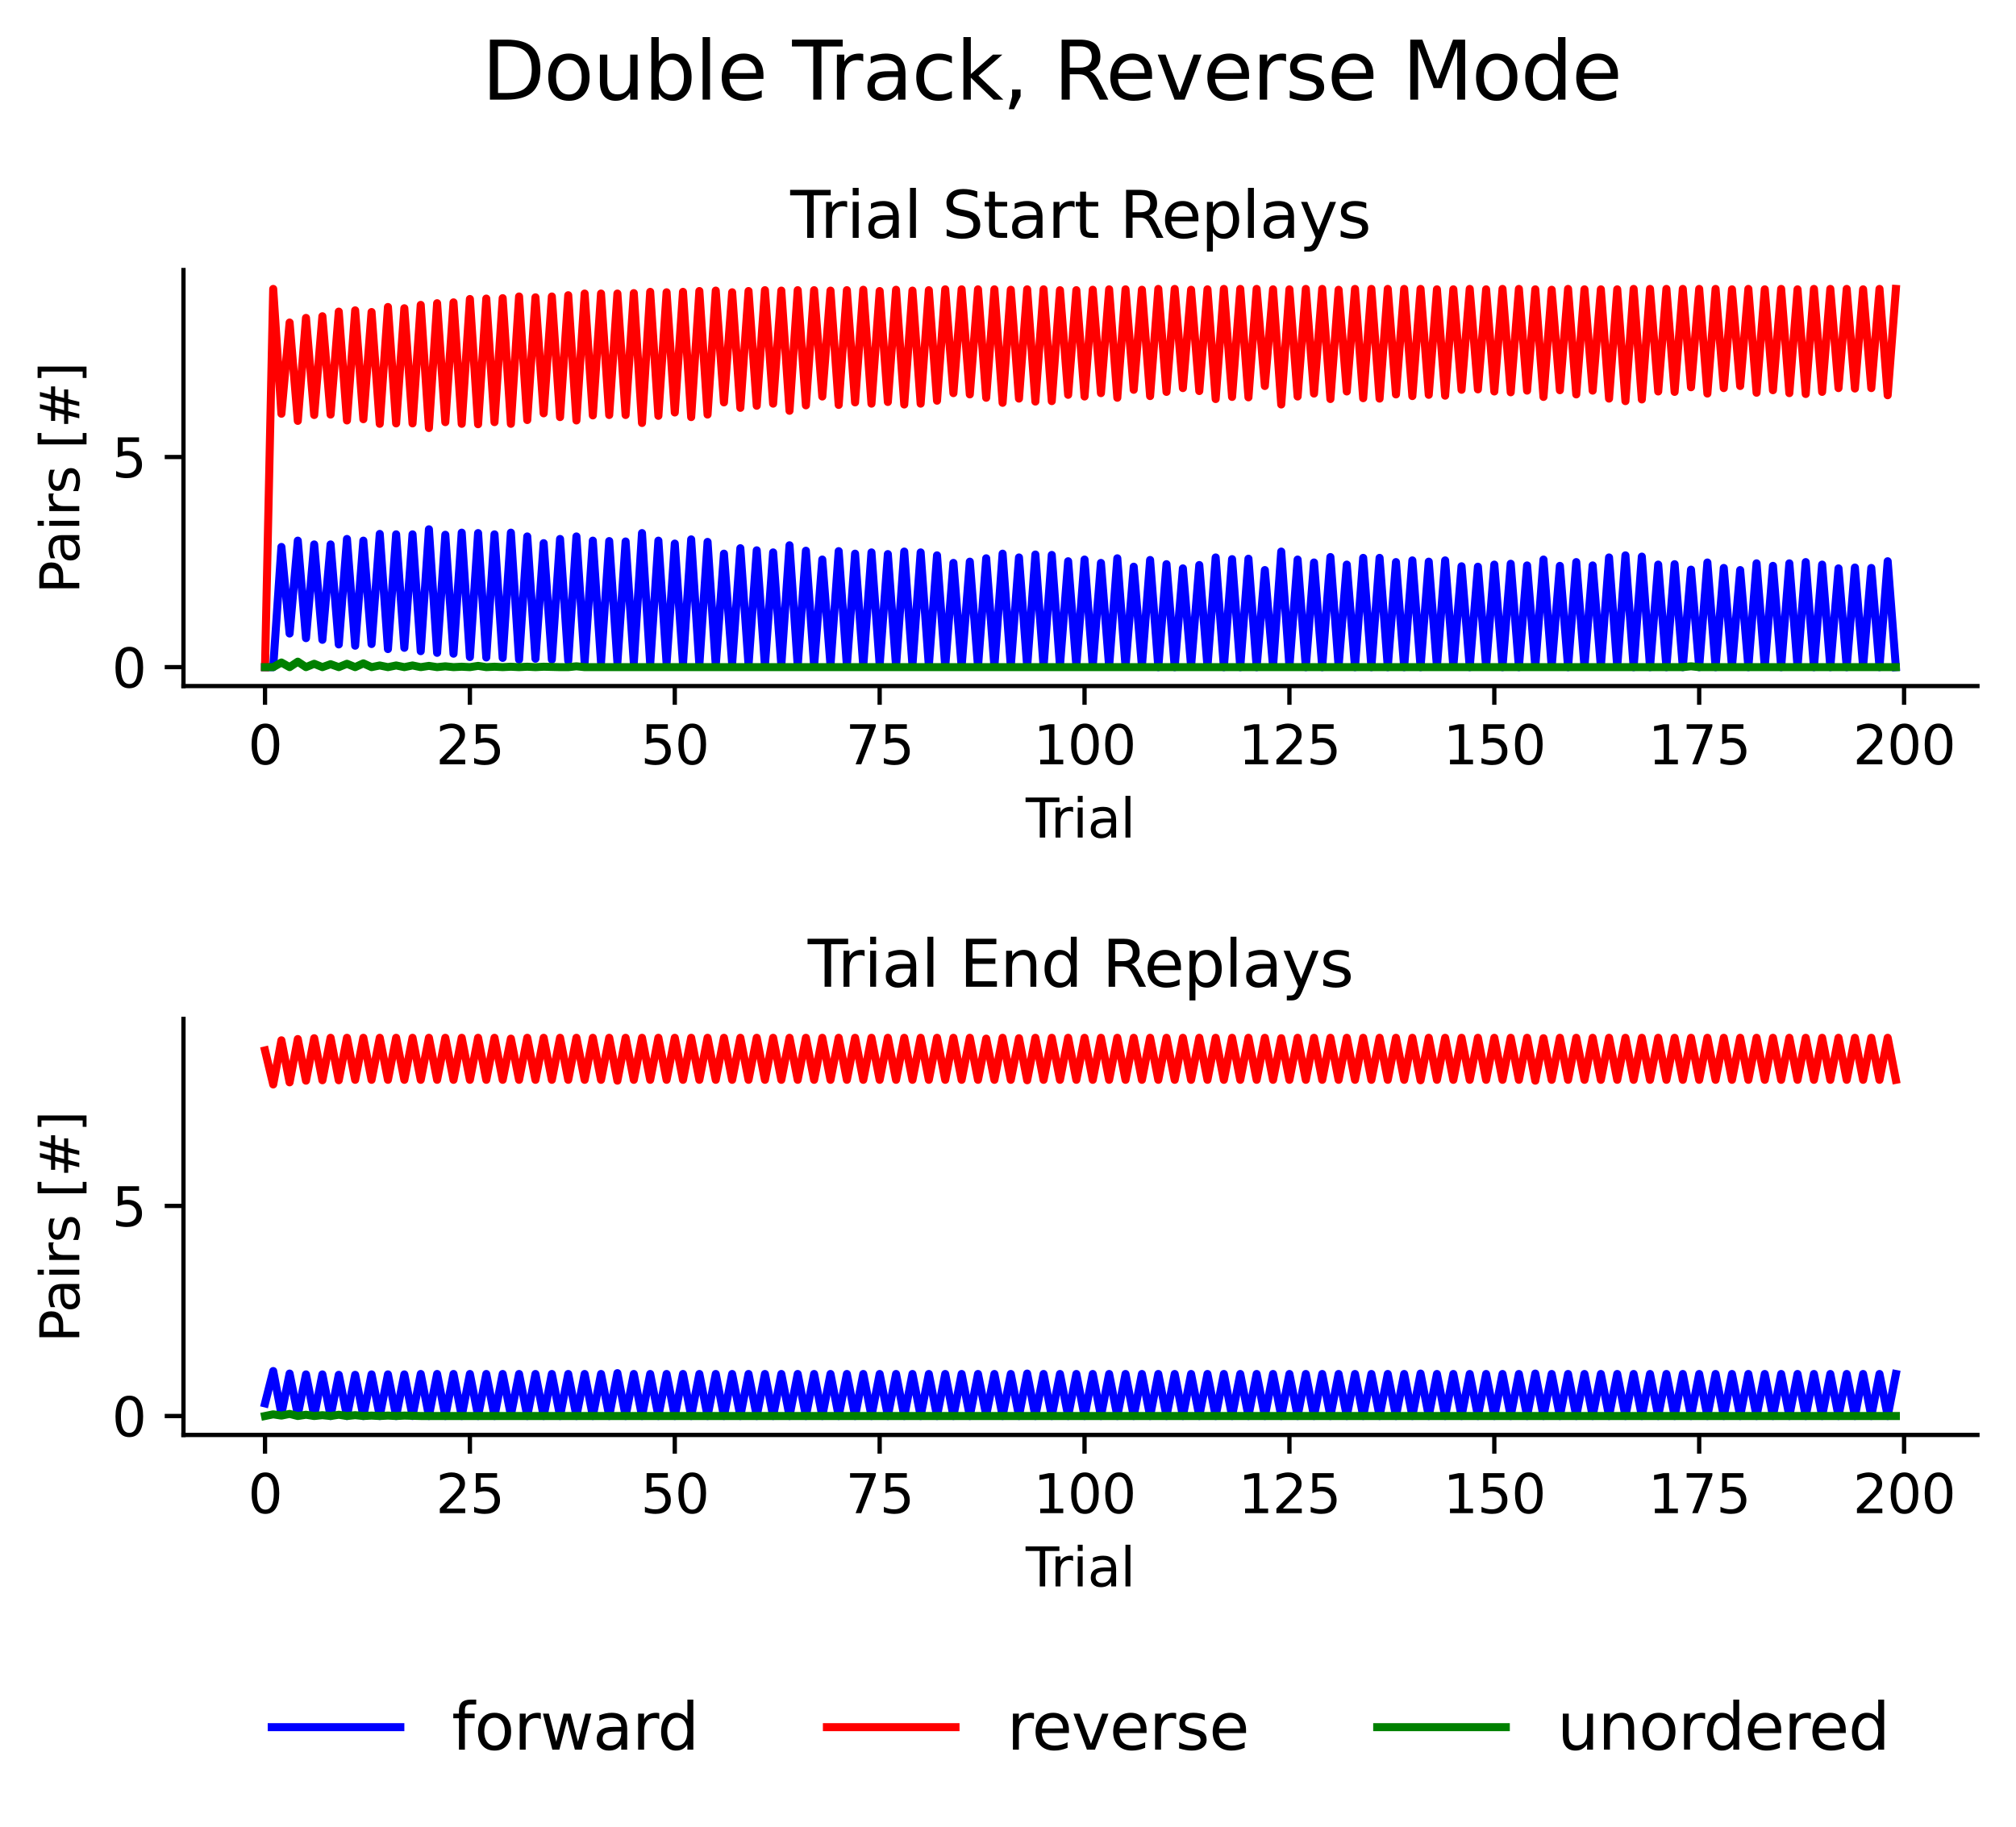 <?xml version="1.0" encoding="utf-8" standalone="no"?>
<!DOCTYPE svg PUBLIC "-//W3C//DTD SVG 1.1//EN"
  "http://www.w3.org/Graphics/SVG/1.1/DTD/svg11.dtd">
<svg height="341.082pt" version="1.1" viewBox="0 0 376.241 341.082" width="376.241pt" xmlns="http://www.w3.org/2000/svg" xmlns:xlink="http://www.w3.org/1999/xlink">
 <defs>
  <style type="text/css">*{stroke-linecap:butt;stroke-linejoin:round;}</style>
 </defs>
 <g id="figure_1">
  <g id="patch_1">
   <path d="M 0 341.082 
L 376.241 341.082 
L 376.241 0 
L 0 0 
z
" style="fill:none;"/>
  </g>
  <g id="axes_1">
   <g id="patch_2">
    <path d="M 34.241 128.057 
L 369.041 128.057 
L 369.041 50.4 
L 34.241 50.4 
z
" style="fill:none;"/>
   </g>
   <g id="matplotlib.axis_1">
    <g id="xtick_1">
     <g id="line2d_1">
      <defs>
       <path d="M 0 0 
L 0 3.5 
" id="m0b1da7ae82" style="stroke:#000000;stroke-width:0.8;"/>
      </defs>
      <g>
       <use style="stroke:#000000;stroke-width:0.8;" x="49.459" xlink:href="#m0b1da7ae82" y="128.057"/>
      </g>
     </g>
     <g id="text_1">
      <!-- 0 -->
      <g transform="translate(46.278 142.656)scale(0.1 -0.1)">
       <defs>
        <path d="M 2034 4250 
Q 1547 4250 1301 3770 
Q 1056 3291 1056 2328 
Q 1056 1369 1301 889 
Q 1547 409 2034 409 
Q 2525 409 2770 889 
Q 3016 1369 3016 2328 
Q 3016 3291 2770 3770 
Q 2525 4250 2034 4250 
z
M 2034 4750 
Q 2819 4750 3233 4129 
Q 3647 3509 3647 2328 
Q 3647 1150 3233 529 
Q 2819 -91 2034 -91 
Q 1250 -91 836 529 
Q 422 1150 422 2328 
Q 422 3509 836 4129 
Q 1250 4750 2034 4750 
z
" id="DejaVuSans-30" transform="scale(0.016)"/>
       </defs>
       <use xlink:href="#DejaVuSans-30"/>
      </g>
     </g>
    </g>
    <g id="xtick_2">
     <g id="line2d_2">
      <g>
       <use style="stroke:#000000;stroke-width:0.8;" x="87.695" xlink:href="#m0b1da7ae82" y="128.057"/>
      </g>
     </g>
     <g id="text_2">
      <!-- 25 -->
      <g transform="translate(81.333 142.656)scale(0.1 -0.1)">
       <defs>
        <path d="M 1228 531 
L 3431 531 
L 3431 0 
L 469 0 
L 469 531 
Q 828 903 1448 1529 
Q 2069 2156 2228 2338 
Q 2531 2678 2651 2914 
Q 2772 3150 2772 3378 
Q 2772 3750 2511 3984 
Q 2250 4219 1831 4219 
Q 1534 4219 1204 4116 
Q 875 4013 500 3803 
L 500 4441 
Q 881 4594 1212 4672 
Q 1544 4750 1819 4750 
Q 2544 4750 2975 4387 
Q 3406 4025 3406 3419 
Q 3406 3131 3298 2873 
Q 3191 2616 2906 2266 
Q 2828 2175 2409 1742 
Q 1991 1309 1228 531 
z
" id="DejaVuSans-32" transform="scale(0.016)"/>
        <path d="M 691 4666 
L 3169 4666 
L 3169 4134 
L 1269 4134 
L 1269 2991 
Q 1406 3038 1543 3061 
Q 1681 3084 1819 3084 
Q 2600 3084 3056 2656 
Q 3513 2228 3513 1497 
Q 3513 744 3044 326 
Q 2575 -91 1722 -91 
Q 1428 -91 1123 -41 
Q 819 9 494 109 
L 494 744 
Q 775 591 1075 516 
Q 1375 441 1709 441 
Q 2250 441 2565 725 
Q 2881 1009 2881 1497 
Q 2881 1984 2565 2268 
Q 2250 2553 1709 2553 
Q 1456 2553 1204 2497 
Q 953 2441 691 2322 
L 691 4666 
z
" id="DejaVuSans-35" transform="scale(0.016)"/>
       </defs>
       <use xlink:href="#DejaVuSans-32"/>
       <use x="63.623" xlink:href="#DejaVuSans-35"/>
      </g>
     </g>
    </g>
    <g id="xtick_3">
     <g id="line2d_3">
      <g>
       <use style="stroke:#000000;stroke-width:0.8;" x="125.932" xlink:href="#m0b1da7ae82" y="128.057"/>
      </g>
     </g>
     <g id="text_3">
      <!-- 50 -->
      <g transform="translate(119.57 142.656)scale(0.1 -0.1)">
       <use xlink:href="#DejaVuSans-35"/>
       <use x="63.623" xlink:href="#DejaVuSans-30"/>
      </g>
     </g>
    </g>
    <g id="xtick_4">
     <g id="line2d_4">
      <g>
       <use style="stroke:#000000;stroke-width:0.8;" x="164.169" xlink:href="#m0b1da7ae82" y="128.057"/>
      </g>
     </g>
     <g id="text_4">
      <!-- 75 -->
      <g transform="translate(157.806 142.656)scale(0.1 -0.1)">
       <defs>
        <path d="M 525 4666 
L 3525 4666 
L 3525 4397 
L 1831 0 
L 1172 0 
L 2766 4134 
L 525 4134 
L 525 4666 
z
" id="DejaVuSans-37" transform="scale(0.016)"/>
       </defs>
       <use xlink:href="#DejaVuSans-37"/>
       <use x="63.623" xlink:href="#DejaVuSans-35"/>
      </g>
     </g>
    </g>
    <g id="xtick_5">
     <g id="line2d_5">
      <g>
       <use style="stroke:#000000;stroke-width:0.8;" x="202.405" xlink:href="#m0b1da7ae82" y="128.057"/>
      </g>
     </g>
     <g id="text_5">
      <!-- 100 -->
      <g transform="translate(192.862 142.656)scale(0.1 -0.1)">
       <defs>
        <path d="M 794 531 
L 1825 531 
L 1825 4091 
L 703 3866 
L 703 4441 
L 1819 4666 
L 2450 4666 
L 2450 531 
L 3481 531 
L 3481 0 
L 794 0 
L 794 531 
z
" id="DejaVuSans-31" transform="scale(0.016)"/>
       </defs>
       <use xlink:href="#DejaVuSans-31"/>
       <use x="63.623" xlink:href="#DejaVuSans-30"/>
       <use x="127.246" xlink:href="#DejaVuSans-30"/>
      </g>
     </g>
    </g>
    <g id="xtick_6">
     <g id="line2d_6">
      <g>
       <use style="stroke:#000000;stroke-width:0.8;" x="240.642" xlink:href="#m0b1da7ae82" y="128.057"/>
      </g>
     </g>
     <g id="text_6">
      <!-- 125 -->
      <g transform="translate(231.098 142.656)scale(0.1 -0.1)">
       <use xlink:href="#DejaVuSans-31"/>
       <use x="63.623" xlink:href="#DejaVuSans-32"/>
       <use x="127.246" xlink:href="#DejaVuSans-35"/>
      </g>
     </g>
    </g>
    <g id="xtick_7">
     <g id="line2d_7">
      <g>
       <use style="stroke:#000000;stroke-width:0.8;" x="278.879" xlink:href="#m0b1da7ae82" y="128.057"/>
      </g>
     </g>
     <g id="text_7">
      <!-- 150 -->
      <g transform="translate(269.335 142.656)scale(0.1 -0.1)">
       <use xlink:href="#DejaVuSans-31"/>
       <use x="63.623" xlink:href="#DejaVuSans-35"/>
       <use x="127.246" xlink:href="#DejaVuSans-30"/>
      </g>
     </g>
    </g>
    <g id="xtick_8">
     <g id="line2d_8">
      <g>
       <use style="stroke:#000000;stroke-width:0.8;" x="317.115" xlink:href="#m0b1da7ae82" y="128.057"/>
      </g>
     </g>
     <g id="text_8">
      <!-- 175 -->
      <g transform="translate(307.572 142.656)scale(0.1 -0.1)">
       <use xlink:href="#DejaVuSans-31"/>
       <use x="63.623" xlink:href="#DejaVuSans-37"/>
       <use x="127.246" xlink:href="#DejaVuSans-35"/>
      </g>
     </g>
    </g>
    <g id="xtick_9">
     <g id="line2d_9">
      <g>
       <use style="stroke:#000000;stroke-width:0.8;" x="355.352" xlink:href="#m0b1da7ae82" y="128.057"/>
      </g>
     </g>
     <g id="text_9">
      <!-- 200 -->
      <g transform="translate(345.808 142.656)scale(0.1 -0.1)">
       <use xlink:href="#DejaVuSans-32"/>
       <use x="63.623" xlink:href="#DejaVuSans-30"/>
       <use x="127.246" xlink:href="#DejaVuSans-30"/>
      </g>
     </g>
    </g>
    <g id="text_10">
     <!-- Trial -->
     <g transform="translate(191.427 156.334)scale(0.1 -0.1)">
      <defs>
       <path d="M -19 4666 
L 3928 4666 
L 3928 4134 
L 2272 4134 
L 2272 0 
L 1638 0 
L 1638 4134 
L -19 4134 
L -19 4666 
z
" id="DejaVuSans-54" transform="scale(0.016)"/>
       <path d="M 2631 2963 
Q 2534 3019 2420 3045 
Q 2306 3072 2169 3072 
Q 1681 3072 1420 2755 
Q 1159 2438 1159 1844 
L 1159 0 
L 581 0 
L 581 3500 
L 1159 3500 
L 1159 2956 
Q 1341 3275 1631 3429 
Q 1922 3584 2338 3584 
Q 2397 3584 2469 3576 
Q 2541 3569 2628 3553 
L 2631 2963 
z
" id="DejaVuSans-72" transform="scale(0.016)"/>
       <path d="M 603 3500 
L 1178 3500 
L 1178 0 
L 603 0 
L 603 3500 
z
M 603 4863 
L 1178 4863 
L 1178 4134 
L 603 4134 
L 603 4863 
z
" id="DejaVuSans-69" transform="scale(0.016)"/>
       <path d="M 2194 1759 
Q 1497 1759 1228 1600 
Q 959 1441 959 1056 
Q 959 750 1161 570 
Q 1363 391 1709 391 
Q 2188 391 2477 730 
Q 2766 1069 2766 1631 
L 2766 1759 
L 2194 1759 
z
M 3341 1997 
L 3341 0 
L 2766 0 
L 2766 531 
Q 2569 213 2275 61 
Q 1981 -91 1556 -91 
Q 1019 -91 701 211 
Q 384 513 384 1019 
Q 384 1609 779 1909 
Q 1175 2209 1959 2209 
L 2766 2209 
L 2766 2266 
Q 2766 2663 2505 2880 
Q 2244 3097 1772 3097 
Q 1472 3097 1187 3025 
Q 903 2953 641 2809 
L 641 3341 
Q 956 3463 1253 3523 
Q 1550 3584 1831 3584 
Q 2591 3584 2966 3190 
Q 3341 2797 3341 1997 
z
" id="DejaVuSans-61" transform="scale(0.016)"/>
       <path d="M 603 4863 
L 1178 4863 
L 1178 0 
L 603 0 
L 603 4863 
z
" id="DejaVuSans-6c" transform="scale(0.016)"/>
      </defs>
      <use xlink:href="#DejaVuSans-54"/>
      <use x="46.334" xlink:href="#DejaVuSans-72"/>
      <use x="87.447" xlink:href="#DejaVuSans-69"/>
      <use x="115.23" xlink:href="#DejaVuSans-61"/>
      <use x="176.51" xlink:href="#DejaVuSans-6c"/>
     </g>
    </g>
   </g>
   <g id="matplotlib.axis_2">
    <g id="ytick_1">
     <g id="line2d_10">
      <defs>
       <path d="M 0 0 
L -3.5 0 
" id="mafd3321565" style="stroke:#000000;stroke-width:0.8;"/>
      </defs>
      <g>
       <use style="stroke:#000000;stroke-width:0.8;" x="34.241" xlink:href="#mafd3321565" y="124.527"/>
      </g>
     </g>
     <g id="text_11">
      <!-- 0 -->
      <g transform="translate(20.878 128.326)scale(0.1 -0.1)">
       <use xlink:href="#DejaVuSans-30"/>
      </g>
     </g>
    </g>
    <g id="ytick_2">
     <g id="line2d_11">
      <g>
       <use style="stroke:#000000;stroke-width:0.8;" x="34.241" xlink:href="#mafd3321565" y="85.306"/>
      </g>
     </g>
     <g id="text_12">
      <!-- 5 -->
      <g transform="translate(20.878 89.106)scale(0.1 -0.1)">
       <use xlink:href="#DejaVuSans-35"/>
      </g>
     </g>
    </g>
    <g id="text_13">
     <!-- Pairs [#] -->
     <g transform="translate(14.798 110.812)rotate(-90)scale(0.1 -0.1)">
      <defs>
       <path d="M 1259 4147 
L 1259 2394 
L 2053 2394 
Q 2494 2394 2734 2622 
Q 2975 2850 2975 3272 
Q 2975 3691 2734 3919 
Q 2494 4147 2053 4147 
L 1259 4147 
z
M 628 4666 
L 2053 4666 
Q 2838 4666 3239 4311 
Q 3641 3956 3641 3272 
Q 3641 2581 3239 2228 
Q 2838 1875 2053 1875 
L 1259 1875 
L 1259 0 
L 628 0 
L 628 4666 
z
" id="DejaVuSans-50" transform="scale(0.016)"/>
       <path d="M 2834 3397 
L 2834 2853 
Q 2591 2978 2328 3040 
Q 2066 3103 1784 3103 
Q 1356 3103 1142 2972 
Q 928 2841 928 2578 
Q 928 2378 1081 2264 
Q 1234 2150 1697 2047 
L 1894 2003 
Q 2506 1872 2764 1633 
Q 3022 1394 3022 966 
Q 3022 478 2636 193 
Q 2250 -91 1575 -91 
Q 1294 -91 989 -36 
Q 684 19 347 128 
L 347 722 
Q 666 556 975 473 
Q 1284 391 1588 391 
Q 1994 391 2212 530 
Q 2431 669 2431 922 
Q 2431 1156 2273 1281 
Q 2116 1406 1581 1522 
L 1381 1569 
Q 847 1681 609 1914 
Q 372 2147 372 2553 
Q 372 3047 722 3315 
Q 1072 3584 1716 3584 
Q 2034 3584 2315 3537 
Q 2597 3491 2834 3397 
z
" id="DejaVuSans-73" transform="scale(0.016)"/>
       <path id="DejaVuSans-20" transform="scale(0.016)"/>
       <path d="M 550 4863 
L 1875 4863 
L 1875 4416 
L 1125 4416 
L 1125 -397 
L 1875 -397 
L 1875 -844 
L 550 -844 
L 550 4863 
z
" id="DejaVuSans-5b" transform="scale(0.016)"/>
       <path d="M 3272 2816 
L 2363 2816 
L 2100 1772 
L 3016 1772 
L 3272 2816 
z
M 2803 4594 
L 2478 3297 
L 3391 3297 
L 3719 4594 
L 4219 4594 
L 3897 3297 
L 4872 3297 
L 4872 2816 
L 3775 2816 
L 3519 1772 
L 4513 1772 
L 4513 1294 
L 3397 1294 
L 3072 0 
L 2572 0 
L 2894 1294 
L 1978 1294 
L 1656 0 
L 1153 0 
L 1478 1294 
L 494 1294 
L 494 1772 
L 1594 1772 
L 1856 2816 
L 850 2816 
L 850 3297 
L 1978 3297 
L 2297 4594 
L 2803 4594 
z
" id="DejaVuSans-23" transform="scale(0.016)"/>
       <path d="M 1947 4863 
L 1947 -844 
L 622 -844 
L 622 -397 
L 1369 -397 
L 1369 4416 
L 622 4416 
L 622 4863 
L 1947 4863 
z
" id="DejaVuSans-5d" transform="scale(0.016)"/>
      </defs>
      <use xlink:href="#DejaVuSans-50"/>
      <use x="55.803" xlink:href="#DejaVuSans-61"/>
      <use x="117.082" xlink:href="#DejaVuSans-69"/>
      <use x="144.865" xlink:href="#DejaVuSans-72"/>
      <use x="185.979" xlink:href="#DejaVuSans-73"/>
      <use x="238.078" xlink:href="#DejaVuSans-20"/>
      <use x="269.865" xlink:href="#DejaVuSans-5b"/>
      <use x="308.879" xlink:href="#DejaVuSans-23"/>
      <use x="392.668" xlink:href="#DejaVuSans-5d"/>
     </g>
    </g>
   </g>
   <g id="line2d_12">
    <path clip-path="url(#p247e39147c)" d="M 49.459 124.527 
L 50.988 124.527 
L 52.518 102.093 
L 54.047 118.252 
L 55.577 100.916 
L 57.106 119.115 
L 58.636 101.622 
L 60.165 119.429 
L 61.695 101.622 
L 63.224 120.291 
L 64.753 100.603 
L 66.283 120.527 
L 67.812 100.916 
L 69.342 120.213 
L 70.871 99.661 
L 72.401 121.154 
L 73.93 99.74 
L 75.46 120.919 
L 76.989 99.74 
L 78.519 121.546 
L 80.048 98.798 
L 81.578 121.86 
L 83.107 99.818 
L 84.637 122.017 
L 86.166 99.426 
L 87.695 122.645 
L 89.225 99.504 
L 90.754 122.723 
L 92.284 99.74 
L 93.813 122.802 
L 95.343 99.426 
L 96.872 123.115 
L 98.402 100.132 
L 99.931 122.958 
L 101.461 101.387 
L 102.99 123.115 
L 104.52 100.603 
L 106.049 123.351 
L 107.578 100.132 
L 109.108 123.664 
L 110.637 100.916 
L 112.167 123.664 
L 113.696 100.995 
L 115.226 123.664 
L 116.755 101.073 
L 118.285 123.743 
L 119.814 99.504 
L 121.344 123.978 
L 122.873 100.916 
L 124.403 123.9 
L 125.932 101.465 
L 127.462 123.978 
L 128.991 100.681 
L 130.52 124.135 
L 132.05 101.152 
L 133.579 124.214 
L 135.109 103.348 
L 136.638 123.9 
L 138.168 102.328 
L 139.697 124.135 
L 141.227 102.721 
L 142.756 124.292 
L 144.286 103.113 
L 145.815 124.214 
L 147.345 101.779 
L 148.874 124.292 
L 150.404 102.799 
L 151.933 124.292 
L 153.462 104.446 
L 154.992 124.214 
L 156.521 102.877 
L 158.051 124.292 
L 159.58 103.348 
L 161.11 124.37 
L 162.639 103.113 
L 164.169 124.135 
L 165.698 103.426 
L 167.228 124.37 
L 168.757 102.956 
L 170.287 124.214 
L 171.816 103.113 
L 173.346 124.292 
L 174.875 103.662 
L 176.404 124.449 
L 177.934 105.074 
L 179.463 124.449 
L 180.993 104.838 
L 182.522 124.449 
L 184.052 104.211 
L 185.581 124.449 
L 187.111 103.348 
L 188.64 124.37 
L 190.17 104.054 
L 191.699 124.449 
L 193.229 103.505 
L 194.758 124.449 
L 196.287 103.583 
L 197.817 124.292 
L 199.346 104.76 
L 200.876 124.292 
L 202.405 104.446 
L 203.935 124.37 
L 205.464 105.074 
L 206.994 124.449 
L 208.523 104.211 
L 210.053 124.449 
L 211.582 105.78 
L 213.112 124.37 
L 214.641 104.525 
L 216.171 124.527 
L 217.7 105.309 
L 219.229 124.527 
L 220.759 106.094 
L 222.288 124.37 
L 223.818 105.466 
L 225.347 124.449 
L 226.877 104.054 
L 228.406 124.527 
L 229.936 104.368 
L 231.465 124.527 
L 232.995 104.289 
L 234.524 124.527 
L 236.054 106.407 
L 237.583 124.449 
L 239.113 102.956 
L 240.642 124.449 
L 242.171 104.446 
L 243.701 124.527 
L 245.23 104.995 
L 246.76 124.527 
L 248.289 103.976 
L 249.819 124.37 
L 251.348 105.388 
L 252.878 124.527 
L 254.407 104.132 
L 255.937 124.527 
L 257.466 104.132 
L 258.996 124.527 
L 260.525 104.917 
L 262.055 124.527 
L 263.584 104.603 
L 265.113 124.527 
L 266.643 104.838 
L 268.172 124.449 
L 269.702 104.603 
L 271.231 124.449 
L 272.761 105.701 
L 274.29 124.527 
L 275.82 105.78 
L 277.349 124.449 
L 278.879 105.388 
L 280.408 124.527 
L 281.938 105.231 
L 283.467 124.527 
L 284.996 105.544 
L 286.526 124.449 
L 288.055 104.446 
L 289.585 124.449 
L 291.114 105.623 
L 292.644 124.527 
L 294.173 104.917 
L 295.703 124.449 
L 297.232 105.544 
L 298.762 124.449 
L 300.291 104.054 
L 301.821 124.449 
L 303.35 103.662 
L 304.88 124.527 
L 306.409 103.897 
L 307.938 124.527 
L 309.468 105.388 
L 310.997 124.527 
L 312.527 105.309 
L 314.056 124.527 
L 315.586 106.329 
L 317.115 124.527 
L 318.645 104.995 
L 320.174 124.527 
L 321.704 106.015 
L 323.233 124.449 
L 324.763 106.407 
L 326.292 124.527 
L 327.822 105.152 
L 329.351 124.449 
L 330.88 105.623 
L 332.41 124.527 
L 333.939 105.152 
L 335.469 124.449 
L 336.998 104.917 
L 338.528 124.527 
L 340.057 105.388 
L 341.587 124.527 
L 343.116 106.094 
L 344.646 124.527 
L 346.175 105.937 
L 347.705 124.449 
L 349.234 106.015 
L 350.764 124.527 
L 352.293 104.76 
L 353.822 124.527 
L 353.822 124.527 
" style="fill:none;stroke:#0000ff;stroke-linecap:square;stroke-width:1.5;"/>
   </g>
   <g id="line2d_13">
    <path clip-path="url(#p247e39147c)" d="M 49.459 124.527 
L 50.988 53.93 
L 52.518 77.227 
L 54.047 60.205 
L 55.577 78.561 
L 57.106 59.342 
L 58.636 77.462 
L 60.165 59.029 
L 61.695 77.384 
L 63.224 58.166 
L 64.753 78.482 
L 66.283 57.93 
L 67.812 78.247 
L 69.342 58.244 
L 70.871 79.11 
L 72.401 57.303 
L 73.93 79.031 
L 75.46 57.538 
L 76.989 79.031 
L 78.519 56.911 
L 80.048 79.894 
L 81.578 56.597 
L 83.107 78.796 
L 84.637 56.44 
L 86.166 79.11 
L 87.695 55.812 
L 89.225 79.188 
L 90.754 55.734 
L 92.284 78.796 
L 93.813 55.656 
L 95.343 79.11 
L 96.872 55.342 
L 98.402 78.404 
L 99.931 55.499 
L 101.461 77.149 
L 102.99 55.342 
L 104.52 77.855 
L 106.049 55.106 
L 107.578 78.482 
L 109.108 54.793 
L 110.637 77.541 
L 112.167 54.793 
L 113.696 77.462 
L 115.226 54.793 
L 116.755 77.462 
L 118.285 54.714 
L 119.814 78.953 
L 121.344 54.479 
L 122.873 77.619 
L 124.403 54.557 
L 125.932 76.992 
L 127.462 54.479 
L 128.991 77.855 
L 130.52 54.322 
L 132.05 77.384 
L 133.579 54.244 
L 135.109 75.109 
L 136.638 54.557 
L 138.168 76.129 
L 139.697 54.322 
L 141.227 75.737 
L 142.756 54.165 
L 144.286 75.344 
L 145.815 54.244 
L 147.345 76.678 
L 148.874 54.165 
L 150.404 75.658 
L 151.933 54.165 
L 153.462 74.011 
L 154.992 54.244 
L 156.521 75.58 
L 158.051 54.165 
L 159.58 75.109 
L 161.11 54.087 
L 162.639 75.344 
L 164.169 54.322 
L 165.698 75.031 
L 167.228 54.087 
L 168.757 75.501 
L 170.287 54.244 
L 171.816 75.344 
L 173.346 54.165 
L 174.875 74.795 
L 176.404 54.008 
L 177.934 73.383 
L 179.463 54.008 
L 180.993 73.619 
L 182.522 54.008 
L 184.052 74.246 
L 185.581 54.008 
L 187.111 75.188 
L 188.64 54.087 
L 190.17 74.403 
L 191.699 54.008 
L 193.229 74.952 
L 194.758 54.008 
L 196.287 74.874 
L 197.817 54.165 
L 199.346 73.697 
L 200.876 54.165 
L 202.405 74.011 
L 203.935 54.087 
L 205.464 73.383 
L 206.994 54.008 
L 208.523 74.246 
L 210.053 54.008 
L 211.582 72.756 
L 213.112 54.087 
L 214.641 73.932 
L 216.171 53.93 
L 217.7 73.148 
L 219.229 53.93 
L 220.759 72.442 
L 222.288 54.087 
L 223.818 72.991 
L 225.347 54.008 
L 226.877 74.482 
L 228.406 53.93 
L 229.936 74.089 
L 231.465 53.93 
L 232.995 74.168 
L 234.524 53.93 
L 236.054 72.05 
L 237.583 54.008 
L 239.113 75.501 
L 240.642 54.008 
L 242.171 74.011 
L 243.701 53.93 
L 245.23 73.462 
L 246.76 53.93 
L 248.289 74.482 
L 249.819 54.087 
L 251.348 73.07 
L 252.878 53.93 
L 254.407 74.325 
L 255.937 53.93 
L 257.466 74.403 
L 258.996 53.93 
L 260.525 73.619 
L 262.055 53.93 
L 263.584 73.932 
L 265.113 53.93 
L 266.643 73.697 
L 268.172 54.008 
L 269.702 73.854 
L 271.231 54.008 
L 272.761 72.756 
L 274.29 53.93 
L 275.82 72.677 
L 277.349 54.008 
L 278.879 73.07 
L 280.408 53.93 
L 281.938 73.226 
L 283.467 53.93 
L 284.996 72.913 
L 286.526 54.008 
L 288.055 74.089 
L 289.585 54.087 
L 291.114 72.834 
L 292.644 53.93 
L 294.173 73.619 
L 295.703 54.008 
L 297.232 72.913 
L 298.762 54.008 
L 300.291 74.403 
L 301.821 54.008 
L 303.35 74.874 
L 304.88 53.93 
L 306.409 74.56 
L 307.938 53.93 
L 309.468 73.07 
L 310.997 53.93 
L 312.527 73.148 
L 314.056 53.93 
L 315.586 72.285 
L 317.115 53.93 
L 318.645 73.462 
L 320.174 53.93 
L 321.704 72.442 
L 323.233 54.008 
L 324.763 72.05 
L 326.292 53.93 
L 327.822 73.305 
L 329.351 54.008 
L 330.88 72.834 
L 332.41 53.93 
L 333.939 73.383 
L 335.469 54.008 
L 336.998 73.54 
L 338.528 53.93 
L 340.057 73.148 
L 341.587 53.93 
L 343.116 72.442 
L 344.646 53.93 
L 346.175 72.521 
L 347.705 54.008 
L 349.234 72.442 
L 350.764 53.93 
L 352.293 73.776 
L 353.822 53.93 
L 353.822 53.93 
" style="fill:none;stroke:#ff0000;stroke-linecap:square;stroke-width:1.5;"/>
   </g>
   <g id="line2d_14">
    <path clip-path="url(#p247e39147c)" d="M 49.459 124.527 
L 50.988 124.527 
L 52.518 123.664 
L 54.047 124.527 
L 55.577 123.508 
L 57.106 124.527 
L 58.636 123.9 
L 60.165 124.527 
L 61.695 123.978 
L 63.224 124.527 
L 64.753 123.9 
L 66.283 124.527 
L 67.812 123.821 
L 69.342 124.527 
L 70.871 124.214 
L 72.401 124.527 
L 73.93 124.214 
L 75.46 124.527 
L 76.989 124.214 
L 78.519 124.527 
L 80.048 124.292 
L 81.578 124.527 
L 83.107 124.37 
L 84.637 124.527 
L 86.166 124.449 
L 87.695 124.527 
L 89.225 124.292 
L 90.754 124.527 
L 92.284 124.449 
L 93.813 124.527 
L 95.343 124.449 
L 96.872 124.527 
L 98.402 124.449 
L 99.931 124.527 
L 101.461 124.449 
L 104.52 124.527 
L 106.049 124.527 
L 107.578 124.37 
L 109.108 124.527 
L 314.056 124.527 
L 315.586 124.37 
L 317.115 124.527 
L 353.822 124.527 
L 353.822 124.527 
" style="fill:none;stroke:#008000;stroke-linecap:square;stroke-width:1.5;"/>
   </g>
   <g id="patch_3">
    <path d="M 34.241 128.057 
L 34.241 50.4 
" style="fill:none;stroke:#000000;stroke-linecap:square;stroke-linejoin:miter;stroke-width:0.8;"/>
   </g>
   <g id="patch_4">
    <path d="M 34.241 128.057 
L 369.041 128.057 
" style="fill:none;stroke:#000000;stroke-linecap:square;stroke-linejoin:miter;stroke-width:0.8;"/>
   </g>
   <g id="text_14">
    <!-- Trial Start Replays -->
    <g transform="translate(147.493 44.4)scale(0.12 -0.12)">
     <defs>
      <path d="M 3425 4513 
L 3425 3897 
Q 3066 4069 2747 4153 
Q 2428 4238 2131 4238 
Q 1616 4238 1336 4038 
Q 1056 3838 1056 3469 
Q 1056 3159 1242 3001 
Q 1428 2844 1947 2747 
L 2328 2669 
Q 3034 2534 3370 2195 
Q 3706 1856 3706 1288 
Q 3706 609 3251 259 
Q 2797 -91 1919 -91 
Q 1588 -91 1214 -16 
Q 841 59 441 206 
L 441 856 
Q 825 641 1194 531 
Q 1563 422 1919 422 
Q 2459 422 2753 634 
Q 3047 847 3047 1241 
Q 3047 1584 2836 1778 
Q 2625 1972 2144 2069 
L 1759 2144 
Q 1053 2284 737 2584 
Q 422 2884 422 3419 
Q 422 4038 858 4394 
Q 1294 4750 2059 4750 
Q 2388 4750 2728 4690 
Q 3069 4631 3425 4513 
z
" id="DejaVuSans-53" transform="scale(0.016)"/>
      <path d="M 1172 4494 
L 1172 3500 
L 2356 3500 
L 2356 3053 
L 1172 3053 
L 1172 1153 
Q 1172 725 1289 603 
Q 1406 481 1766 481 
L 2356 481 
L 2356 0 
L 1766 0 
Q 1100 0 847 248 
Q 594 497 594 1153 
L 594 3053 
L 172 3053 
L 172 3500 
L 594 3500 
L 594 4494 
L 1172 4494 
z
" id="DejaVuSans-74" transform="scale(0.016)"/>
      <path d="M 2841 2188 
Q 3044 2119 3236 1894 
Q 3428 1669 3622 1275 
L 4263 0 
L 3584 0 
L 2988 1197 
Q 2756 1666 2539 1819 
Q 2322 1972 1947 1972 
L 1259 1972 
L 1259 0 
L 628 0 
L 628 4666 
L 2053 4666 
Q 2853 4666 3247 4331 
Q 3641 3997 3641 3322 
Q 3641 2881 3436 2590 
Q 3231 2300 2841 2188 
z
M 1259 4147 
L 1259 2491 
L 2053 2491 
Q 2509 2491 2742 2702 
Q 2975 2913 2975 3322 
Q 2975 3731 2742 3939 
Q 2509 4147 2053 4147 
L 1259 4147 
z
" id="DejaVuSans-52" transform="scale(0.016)"/>
      <path d="M 3597 1894 
L 3597 1613 
L 953 1613 
Q 991 1019 1311 708 
Q 1631 397 2203 397 
Q 2534 397 2845 478 
Q 3156 559 3463 722 
L 3463 178 
Q 3153 47 2828 -22 
Q 2503 -91 2169 -91 
Q 1331 -91 842 396 
Q 353 884 353 1716 
Q 353 2575 817 3079 
Q 1281 3584 2069 3584 
Q 2775 3584 3186 3129 
Q 3597 2675 3597 1894 
z
M 3022 2063 
Q 3016 2534 2758 2815 
Q 2500 3097 2075 3097 
Q 1594 3097 1305 2825 
Q 1016 2553 972 2059 
L 3022 2063 
z
" id="DejaVuSans-65" transform="scale(0.016)"/>
      <path d="M 1159 525 
L 1159 -1331 
L 581 -1331 
L 581 3500 
L 1159 3500 
L 1159 2969 
Q 1341 3281 1617 3432 
Q 1894 3584 2278 3584 
Q 2916 3584 3314 3078 
Q 3713 2572 3713 1747 
Q 3713 922 3314 415 
Q 2916 -91 2278 -91 
Q 1894 -91 1617 61 
Q 1341 213 1159 525 
z
M 3116 1747 
Q 3116 2381 2855 2742 
Q 2594 3103 2138 3103 
Q 1681 3103 1420 2742 
Q 1159 2381 1159 1747 
Q 1159 1113 1420 752 
Q 1681 391 2138 391 
Q 2594 391 2855 752 
Q 3116 1113 3116 1747 
z
" id="DejaVuSans-70" transform="scale(0.016)"/>
      <path d="M 2059 -325 
Q 1816 -950 1584 -1140 
Q 1353 -1331 966 -1331 
L 506 -1331 
L 506 -850 
L 844 -850 
Q 1081 -850 1212 -737 
Q 1344 -625 1503 -206 
L 1606 56 
L 191 3500 
L 800 3500 
L 1894 763 
L 2988 3500 
L 3597 3500 
L 2059 -325 
z
" id="DejaVuSans-79" transform="scale(0.016)"/>
     </defs>
     <use xlink:href="#DejaVuSans-54"/>
     <use x="46.334" xlink:href="#DejaVuSans-72"/>
     <use x="87.447" xlink:href="#DejaVuSans-69"/>
     <use x="115.23" xlink:href="#DejaVuSans-61"/>
     <use x="176.51" xlink:href="#DejaVuSans-6c"/>
     <use x="204.293" xlink:href="#DejaVuSans-20"/>
     <use x="236.08" xlink:href="#DejaVuSans-53"/>
     <use x="299.557" xlink:href="#DejaVuSans-74"/>
     <use x="338.766" xlink:href="#DejaVuSans-61"/>
     <use x="400.045" xlink:href="#DejaVuSans-72"/>
     <use x="441.158" xlink:href="#DejaVuSans-74"/>
     <use x="480.367" xlink:href="#DejaVuSans-20"/>
     <use x="512.154" xlink:href="#DejaVuSans-52"/>
     <use x="577.137" xlink:href="#DejaVuSans-65"/>
     <use x="638.66" xlink:href="#DejaVuSans-70"/>
     <use x="702.137" xlink:href="#DejaVuSans-6c"/>
     <use x="729.92" xlink:href="#DejaVuSans-61"/>
     <use x="791.199" xlink:href="#DejaVuSans-79"/>
     <use x="850.379" xlink:href="#DejaVuSans-73"/>
    </g>
   </g>
  </g>
  <g id="axes_2">
   <g id="patch_5">
    <path d="M 34.241 267.84 
L 369.041 267.84 
L 369.041 190.183 
L 34.241 190.183 
z
" style="fill:none;"/>
   </g>
   <g id="matplotlib.axis_3">
    <g id="xtick_10">
     <g id="line2d_15">
      <g>
       <use style="stroke:#000000;stroke-width:0.8;" x="49.459" xlink:href="#m0b1da7ae82" y="267.84"/>
      </g>
     </g>
     <g id="text_15">
      <!-- 0 -->
      <g transform="translate(46.278 282.438)scale(0.1 -0.1)">
       <use xlink:href="#DejaVuSans-30"/>
      </g>
     </g>
    </g>
    <g id="xtick_11">
     <g id="line2d_16">
      <g>
       <use style="stroke:#000000;stroke-width:0.8;" x="87.695" xlink:href="#m0b1da7ae82" y="267.84"/>
      </g>
     </g>
     <g id="text_16">
      <!-- 25 -->
      <g transform="translate(81.333 282.438)scale(0.1 -0.1)">
       <use xlink:href="#DejaVuSans-32"/>
       <use x="63.623" xlink:href="#DejaVuSans-35"/>
      </g>
     </g>
    </g>
    <g id="xtick_12">
     <g id="line2d_17">
      <g>
       <use style="stroke:#000000;stroke-width:0.8;" x="125.932" xlink:href="#m0b1da7ae82" y="267.84"/>
      </g>
     </g>
     <g id="text_17">
      <!-- 50 -->
      <g transform="translate(119.57 282.438)scale(0.1 -0.1)">
       <use xlink:href="#DejaVuSans-35"/>
       <use x="63.623" xlink:href="#DejaVuSans-30"/>
      </g>
     </g>
    </g>
    <g id="xtick_13">
     <g id="line2d_18">
      <g>
       <use style="stroke:#000000;stroke-width:0.8;" x="164.169" xlink:href="#m0b1da7ae82" y="267.84"/>
      </g>
     </g>
     <g id="text_18">
      <!-- 75 -->
      <g transform="translate(157.806 282.438)scale(0.1 -0.1)">
       <use xlink:href="#DejaVuSans-37"/>
       <use x="63.623" xlink:href="#DejaVuSans-35"/>
      </g>
     </g>
    </g>
    <g id="xtick_14">
     <g id="line2d_19">
      <g>
       <use style="stroke:#000000;stroke-width:0.8;" x="202.405" xlink:href="#m0b1da7ae82" y="267.84"/>
      </g>
     </g>
     <g id="text_19">
      <!-- 100 -->
      <g transform="translate(192.862 282.438)scale(0.1 -0.1)">
       <use xlink:href="#DejaVuSans-31"/>
       <use x="63.623" xlink:href="#DejaVuSans-30"/>
       <use x="127.246" xlink:href="#DejaVuSans-30"/>
      </g>
     </g>
    </g>
    <g id="xtick_15">
     <g id="line2d_20">
      <g>
       <use style="stroke:#000000;stroke-width:0.8;" x="240.642" xlink:href="#m0b1da7ae82" y="267.84"/>
      </g>
     </g>
     <g id="text_20">
      <!-- 125 -->
      <g transform="translate(231.098 282.438)scale(0.1 -0.1)">
       <use xlink:href="#DejaVuSans-31"/>
       <use x="63.623" xlink:href="#DejaVuSans-32"/>
       <use x="127.246" xlink:href="#DejaVuSans-35"/>
      </g>
     </g>
    </g>
    <g id="xtick_16">
     <g id="line2d_21">
      <g>
       <use style="stroke:#000000;stroke-width:0.8;" x="278.879" xlink:href="#m0b1da7ae82" y="267.84"/>
      </g>
     </g>
     <g id="text_21">
      <!-- 150 -->
      <g transform="translate(269.335 282.438)scale(0.1 -0.1)">
       <use xlink:href="#DejaVuSans-31"/>
       <use x="63.623" xlink:href="#DejaVuSans-35"/>
       <use x="127.246" xlink:href="#DejaVuSans-30"/>
      </g>
     </g>
    </g>
    <g id="xtick_17">
     <g id="line2d_22">
      <g>
       <use style="stroke:#000000;stroke-width:0.8;" x="317.115" xlink:href="#m0b1da7ae82" y="267.84"/>
      </g>
     </g>
     <g id="text_22">
      <!-- 175 -->
      <g transform="translate(307.572 282.438)scale(0.1 -0.1)">
       <use xlink:href="#DejaVuSans-31"/>
       <use x="63.623" xlink:href="#DejaVuSans-37"/>
       <use x="127.246" xlink:href="#DejaVuSans-35"/>
      </g>
     </g>
    </g>
    <g id="xtick_18">
     <g id="line2d_23">
      <g>
       <use style="stroke:#000000;stroke-width:0.8;" x="355.352" xlink:href="#m0b1da7ae82" y="267.84"/>
      </g>
     </g>
     <g id="text_23">
      <!-- 200 -->
      <g transform="translate(345.808 282.438)scale(0.1 -0.1)">
       <use xlink:href="#DejaVuSans-32"/>
       <use x="63.623" xlink:href="#DejaVuSans-30"/>
       <use x="127.246" xlink:href="#DejaVuSans-30"/>
      </g>
     </g>
    </g>
    <g id="text_24">
     <!-- Trial -->
     <g transform="translate(191.427 296.117)scale(0.1 -0.1)">
      <use xlink:href="#DejaVuSans-54"/>
      <use x="46.334" xlink:href="#DejaVuSans-72"/>
      <use x="87.447" xlink:href="#DejaVuSans-69"/>
      <use x="115.23" xlink:href="#DejaVuSans-61"/>
      <use x="176.51" xlink:href="#DejaVuSans-6c"/>
     </g>
    </g>
   </g>
   <g id="matplotlib.axis_4">
    <g id="ytick_3">
     <g id="line2d_24">
      <g>
       <use style="stroke:#000000;stroke-width:0.8;" x="34.241" xlink:href="#mafd3321565" y="264.31"/>
      </g>
     </g>
     <g id="text_25">
      <!-- 0 -->
      <g transform="translate(20.878 268.109)scale(0.1 -0.1)">
       <use xlink:href="#DejaVuSans-30"/>
      </g>
     </g>
    </g>
    <g id="ytick_4">
     <g id="line2d_25">
      <g>
       <use style="stroke:#000000;stroke-width:0.8;" x="34.241" xlink:href="#mafd3321565" y="225.089"/>
      </g>
     </g>
     <g id="text_26">
      <!-- 5 -->
      <g transform="translate(20.878 228.889)scale(0.1 -0.1)">
       <use xlink:href="#DejaVuSans-35"/>
      </g>
     </g>
    </g>
    <g id="text_27">
     <!-- Pairs [#] -->
     <g transform="translate(14.798 250.595)rotate(-90)scale(0.1 -0.1)">
      <use xlink:href="#DejaVuSans-50"/>
      <use x="55.803" xlink:href="#DejaVuSans-61"/>
      <use x="117.082" xlink:href="#DejaVuSans-69"/>
      <use x="144.865" xlink:href="#DejaVuSans-72"/>
      <use x="185.979" xlink:href="#DejaVuSans-73"/>
      <use x="238.078" xlink:href="#DejaVuSans-20"/>
      <use x="269.865" xlink:href="#DejaVuSans-5b"/>
      <use x="308.879" xlink:href="#DejaVuSans-23"/>
      <use x="392.668" xlink:href="#DejaVuSans-5d"/>
     </g>
    </g>
   </g>
   <g id="line2d_26">
    <path clip-path="url(#p1db9b42305)" d="M 49.459 261.957 
L 50.988 255.917 
L 52.518 263.918 
L 54.047 256.388 
L 55.577 264.075 
L 57.106 256.544 
L 58.636 264.232 
L 60.165 256.544 
L 61.695 264.31 
L 63.224 256.623 
L 64.753 264.31 
L 66.283 256.623 
L 67.812 264.31 
L 69.342 256.544 
L 70.871 264.31 
L 72.401 256.544 
L 73.93 264.31 
L 75.46 256.544 
L 76.989 264.31 
L 78.519 256.466 
L 80.048 264.31 
L 81.578 256.466 
L 83.107 264.31 
L 84.637 256.466 
L 86.166 264.31 
L 87.695 256.466 
L 89.225 264.31 
L 90.754 256.466 
L 92.284 264.31 
L 93.813 256.466 
L 95.343 264.153 
L 96.872 256.466 
L 98.402 264.31 
L 99.931 256.466 
L 101.461 264.31 
L 102.99 256.466 
L 104.52 264.31 
L 106.049 256.466 
L 107.578 264.31 
L 109.108 256.466 
L 110.637 264.31 
L 112.167 256.466 
L 113.696 264.31 
L 115.226 256.309 
L 116.755 264.31 
L 118.285 256.466 
L 119.814 264.31 
L 121.344 256.466 
L 122.873 264.31 
L 124.403 256.466 
L 125.932 264.31 
L 127.462 256.466 
L 128.991 264.31 
L 130.52 256.466 
L 132.05 264.31 
L 133.579 256.466 
L 135.109 264.31 
L 136.638 256.466 
L 138.168 264.31 
L 139.697 256.466 
L 141.227 264.31 
L 142.756 256.466 
L 144.286 264.31 
L 145.815 256.466 
L 147.345 264.31 
L 148.874 256.466 
L 150.404 264.31 
L 151.933 256.466 
L 153.462 264.31 
L 154.992 256.466 
L 156.521 264.31 
L 158.051 256.466 
L 159.58 264.31 
L 161.11 256.466 
L 162.639 264.31 
L 164.169 256.466 
L 165.698 264.31 
L 167.228 256.466 
L 168.757 264.31 
L 170.287 256.466 
L 171.816 264.31 
L 173.346 256.466 
L 174.875 264.31 
L 176.404 256.466 
L 177.934 264.31 
L 179.463 256.466 
L 180.993 264.31 
L 182.522 256.466 
L 184.052 264.153 
L 185.581 256.466 
L 187.111 264.31 
L 188.64 256.466 
L 190.17 264.31 
L 191.699 256.388 
L 193.229 264.31 
L 194.758 256.466 
L 196.287 264.31 
L 197.817 256.466 
L 199.346 264.31 
L 200.876 256.466 
L 202.405 264.31 
L 203.935 256.466 
L 205.464 264.31 
L 206.994 256.466 
L 208.523 264.31 
L 210.053 256.466 
L 211.582 264.31 
L 213.112 256.466 
L 214.641 264.31 
L 216.171 256.466 
L 217.7 264.31 
L 219.229 256.466 
L 220.759 264.31 
L 222.288 256.466 
L 223.818 264.31 
L 225.347 256.466 
L 226.877 264.31 
L 228.406 256.466 
L 229.936 264.31 
L 231.465 256.466 
L 232.995 264.31 
L 234.524 256.466 
L 236.054 264.31 
L 237.583 256.466 
L 239.113 264.31 
L 240.642 256.466 
L 242.171 264.31 
L 243.701 256.466 
L 245.23 264.31 
L 246.76 256.466 
L 248.289 264.31 
L 249.819 256.466 
L 251.348 264.31 
L 252.878 256.466 
L 254.407 264.31 
L 255.937 256.466 
L 257.466 264.31 
L 258.996 256.466 
L 260.525 264.31 
L 262.055 256.466 
L 263.584 264.31 
L 265.113 256.388 
L 266.643 264.31 
L 268.172 256.466 
L 269.702 264.31 
L 271.231 256.466 
L 272.761 264.31 
L 274.29 256.466 
L 275.82 264.31 
L 277.349 256.466 
L 278.879 264.31 
L 280.408 256.466 
L 281.938 264.31 
L 283.467 256.466 
L 284.996 264.31 
L 286.526 256.388 
L 288.055 264.31 
L 289.585 256.466 
L 291.114 264.31 
L 292.644 256.466 
L 294.173 264.31 
L 295.703 256.466 
L 297.232 264.31 
L 298.762 256.466 
L 300.291 264.31 
L 301.821 256.466 
L 303.35 264.31 
L 304.88 256.466 
L 306.409 264.31 
L 307.938 256.466 
L 309.468 264.31 
L 310.997 256.466 
L 312.527 264.31 
L 314.056 256.466 
L 315.586 264.31 
L 317.115 256.466 
L 318.645 264.31 
L 320.174 256.466 
L 321.704 264.31 
L 323.233 256.466 
L 324.763 264.31 
L 326.292 256.466 
L 327.822 264.31 
L 329.351 256.466 
L 330.88 264.31 
L 332.41 256.466 
L 333.939 264.31 
L 335.469 256.466 
L 336.998 264.31 
L 338.528 256.466 
L 340.057 264.31 
L 341.587 256.466 
L 343.116 264.31 
L 344.646 256.466 
L 346.175 264.31 
L 347.705 256.466 
L 349.234 264.31 
L 350.764 256.466 
L 352.293 264.31 
L 353.822 256.466 
L 353.822 256.466 
" style="fill:none;stroke:#0000ff;stroke-linecap:square;stroke-width:1.5;"/>
   </g>
   <g id="line2d_27">
    <path clip-path="url(#p1db9b42305)" d="M 49.459 196.066 
L 50.988 202.42 
L 52.518 194.183 
L 54.047 202.028 
L 55.577 193.948 
L 57.106 201.714 
L 58.636 193.791 
L 60.165 201.635 
L 61.695 193.713 
L 63.224 201.635 
L 64.753 193.713 
L 66.283 201.557 
L 67.812 193.713 
L 69.342 201.557 
L 70.871 193.713 
L 72.401 201.557 
L 73.93 193.713 
L 75.46 201.557 
L 76.989 193.713 
L 78.519 201.557 
L 80.048 193.713 
L 81.578 201.557 
L 83.107 193.713 
L 84.637 201.557 
L 86.166 193.713 
L 87.695 201.557 
L 89.225 193.713 
L 90.754 201.557 
L 92.284 193.713 
L 93.813 201.557 
L 95.343 193.87 
L 96.872 201.557 
L 98.402 193.713 
L 99.931 201.557 
L 101.461 193.713 
L 102.99 201.557 
L 104.52 193.713 
L 106.049 201.557 
L 107.578 193.713 
L 109.108 201.557 
L 110.637 193.713 
L 112.167 201.557 
L 113.696 193.713 
L 115.226 201.714 
L 116.755 193.713 
L 118.285 201.557 
L 119.814 193.713 
L 121.344 201.557 
L 122.873 193.713 
L 124.403 201.557 
L 125.932 193.713 
L 127.462 201.557 
L 128.991 193.713 
L 130.52 201.557 
L 132.05 193.713 
L 133.579 201.557 
L 135.109 193.713 
L 136.638 201.557 
L 138.168 193.713 
L 139.697 201.557 
L 141.227 193.713 
L 142.756 201.557 
L 144.286 193.713 
L 145.815 201.557 
L 147.345 193.713 
L 148.874 201.557 
L 150.404 193.713 
L 151.933 201.557 
L 153.462 193.713 
L 154.992 201.557 
L 156.521 193.713 
L 158.051 201.557 
L 159.58 193.713 
L 161.11 201.557 
L 162.639 193.713 
L 164.169 201.557 
L 165.698 193.713 
L 167.228 201.557 
L 168.757 193.713 
L 170.287 201.557 
L 171.816 193.713 
L 173.346 201.557 
L 174.875 193.713 
L 176.404 201.557 
L 177.934 193.713 
L 179.463 201.557 
L 180.993 193.713 
L 182.522 201.557 
L 184.052 193.87 
L 185.581 201.557 
L 187.111 193.713 
L 188.64 201.557 
L 190.17 193.791 
L 191.699 201.635 
L 193.229 193.713 
L 194.758 201.557 
L 196.287 193.713 
L 197.817 201.557 
L 199.346 193.713 
L 200.876 201.557 
L 202.405 193.713 
L 203.935 201.557 
L 205.464 193.713 
L 206.994 201.557 
L 208.523 193.713 
L 210.053 201.557 
L 211.582 193.713 
L 213.112 201.557 
L 214.641 193.713 
L 216.171 201.557 
L 217.7 193.713 
L 219.229 201.557 
L 220.759 193.713 
L 222.288 201.557 
L 223.818 193.713 
L 225.347 201.557 
L 226.877 193.713 
L 228.406 201.557 
L 229.936 193.713 
L 231.465 201.557 
L 232.995 193.713 
L 234.524 201.557 
L 236.054 193.713 
L 237.583 201.557 
L 239.113 193.791 
L 240.642 201.557 
L 242.171 193.713 
L 243.701 201.557 
L 245.23 193.713 
L 246.76 201.557 
L 248.289 193.713 
L 249.819 201.557 
L 251.348 193.713 
L 252.878 201.557 
L 254.407 193.713 
L 255.937 201.557 
L 257.466 193.713 
L 258.996 201.557 
L 260.525 193.713 
L 262.055 201.557 
L 263.584 193.713 
L 265.113 201.635 
L 266.643 193.713 
L 268.172 201.557 
L 269.702 193.713 
L 271.231 201.557 
L 272.761 193.713 
L 274.29 201.557 
L 275.82 193.713 
L 277.349 201.557 
L 278.879 193.713 
L 280.408 201.557 
L 281.938 193.713 
L 283.467 201.557 
L 284.996 193.713 
L 286.526 201.714 
L 288.055 193.791 
L 289.585 201.557 
L 291.114 193.713 
L 292.644 201.557 
L 294.173 193.713 
L 295.703 201.557 
L 297.232 193.713 
L 298.762 201.557 
L 300.291 193.713 
L 301.821 201.557 
L 303.35 193.713 
L 304.88 201.557 
L 306.409 193.713 
L 307.938 201.557 
L 309.468 193.713 
L 310.997 201.557 
L 312.527 193.713 
L 314.056 201.557 
L 315.586 193.713 
L 317.115 201.557 
L 318.645 193.713 
L 320.174 201.557 
L 321.704 193.713 
L 323.233 201.557 
L 324.763 193.713 
L 326.292 201.557 
L 327.822 193.713 
L 329.351 201.557 
L 330.88 193.713 
L 332.41 201.557 
L 333.939 193.713 
L 335.469 201.557 
L 336.998 193.713 
L 338.528 201.557 
L 340.057 193.713 
L 341.587 201.557 
L 343.116 193.713 
L 344.646 201.557 
L 346.175 193.713 
L 347.705 201.557 
L 349.234 193.713 
L 350.764 201.557 
L 352.293 193.713 
L 353.822 201.557 
L 353.822 201.557 
" style="fill:none;stroke:#ff0000;stroke-linecap:square;stroke-width:1.5;"/>
   </g>
   <g id="line2d_28">
    <path clip-path="url(#p1db9b42305)" d="M 49.459 264.31 
L 50.988 263.996 
L 52.518 264.232 
L 54.047 263.918 
L 55.577 264.31 
L 57.106 264.075 
L 58.636 264.31 
L 60.165 264.153 
L 61.695 264.31 
L 63.224 264.075 
L 64.753 264.31 
L 66.283 264.153 
L 67.812 264.31 
L 69.342 264.232 
L 70.871 264.31 
L 72.401 264.232 
L 73.93 264.31 
L 75.46 264.232 
L 78.519 264.31 
L 353.822 264.31 
L 353.822 264.31 
" style="fill:none;stroke:#008000;stroke-linecap:square;stroke-width:1.5;"/>
   </g>
   <g id="patch_6">
    <path d="M 34.241 267.84 
L 34.241 190.183 
" style="fill:none;stroke:#000000;stroke-linecap:square;stroke-linejoin:miter;stroke-width:0.8;"/>
   </g>
   <g id="patch_7">
    <path d="M 34.241 267.84 
L 369.041 267.84 
" style="fill:none;stroke:#000000;stroke-linecap:square;stroke-linejoin:miter;stroke-width:0.8;"/>
   </g>
   <g id="text_28">
    <!-- Trial End Replays -->
    <g transform="translate(150.747 184.183)scale(0.12 -0.12)">
     <defs>
      <path d="M 628 4666 
L 3578 4666 
L 3578 4134 
L 1259 4134 
L 1259 2753 
L 3481 2753 
L 3481 2222 
L 1259 2222 
L 1259 531 
L 3634 531 
L 3634 0 
L 628 0 
L 628 4666 
z
" id="DejaVuSans-45" transform="scale(0.016)"/>
      <path d="M 3513 2113 
L 3513 0 
L 2938 0 
L 2938 2094 
Q 2938 2591 2744 2837 
Q 2550 3084 2163 3084 
Q 1697 3084 1428 2787 
Q 1159 2491 1159 1978 
L 1159 0 
L 581 0 
L 581 3500 
L 1159 3500 
L 1159 2956 
Q 1366 3272 1645 3428 
Q 1925 3584 2291 3584 
Q 2894 3584 3203 3211 
Q 3513 2838 3513 2113 
z
" id="DejaVuSans-6e" transform="scale(0.016)"/>
      <path d="M 2906 2969 
L 2906 4863 
L 3481 4863 
L 3481 0 
L 2906 0 
L 2906 525 
Q 2725 213 2448 61 
Q 2172 -91 1784 -91 
Q 1150 -91 751 415 
Q 353 922 353 1747 
Q 353 2572 751 3078 
Q 1150 3584 1784 3584 
Q 2172 3584 2448 3432 
Q 2725 3281 2906 2969 
z
M 947 1747 
Q 947 1113 1208 752 
Q 1469 391 1925 391 
Q 2381 391 2643 752 
Q 2906 1113 2906 1747 
Q 2906 2381 2643 2742 
Q 2381 3103 1925 3103 
Q 1469 3103 1208 2742 
Q 947 2381 947 1747 
z
" id="DejaVuSans-64" transform="scale(0.016)"/>
     </defs>
     <use xlink:href="#DejaVuSans-54"/>
     <use x="46.334" xlink:href="#DejaVuSans-72"/>
     <use x="87.447" xlink:href="#DejaVuSans-69"/>
     <use x="115.23" xlink:href="#DejaVuSans-61"/>
     <use x="176.51" xlink:href="#DejaVuSans-6c"/>
     <use x="204.293" xlink:href="#DejaVuSans-20"/>
     <use x="236.08" xlink:href="#DejaVuSans-45"/>
     <use x="299.264" xlink:href="#DejaVuSans-6e"/>
     <use x="362.643" xlink:href="#DejaVuSans-64"/>
     <use x="426.119" xlink:href="#DejaVuSans-20"/>
     <use x="457.906" xlink:href="#DejaVuSans-52"/>
     <use x="522.889" xlink:href="#DejaVuSans-65"/>
     <use x="584.412" xlink:href="#DejaVuSans-70"/>
     <use x="647.889" xlink:href="#DejaVuSans-6c"/>
     <use x="675.672" xlink:href="#DejaVuSans-61"/>
     <use x="736.951" xlink:href="#DejaVuSans-79"/>
     <use x="796.131" xlink:href="#DejaVuSans-73"/>
    </g>
   </g>
   <g id="legend_1">
    <g id="patch_8">
     <path d="M 48.314 333.882 
L 354.967 333.882 
Q 357.367 333.882 357.367 331.482 
L 357.367 315.069 
Q 357.367 312.669 354.967 312.669 
L 48.314 312.669 
Q 45.914 312.669 45.914 315.069 
L 45.914 331.482 
Q 45.914 333.882 48.314 333.882 
z
" style="fill:none;opacity:0;"/>
    </g>
    <g id="line2d_29">
     <path d="M 50.714 322.387 
L 74.714 322.387 
" style="fill:none;stroke:#0000ff;stroke-linecap:square;stroke-width:1.5;"/>
    </g>
    <g id="line2d_30"/>
    <g id="text_29">
     <!-- forward -->
     <g transform="translate(84.314 326.587)scale(0.12 -0.12)">
      <defs>
       <path d="M 2375 4863 
L 2375 4384 
L 1825 4384 
Q 1516 4384 1395 4259 
Q 1275 4134 1275 3809 
L 1275 3500 
L 2222 3500 
L 2222 3053 
L 1275 3053 
L 1275 0 
L 697 0 
L 697 3053 
L 147 3053 
L 147 3500 
L 697 3500 
L 697 3744 
Q 697 4328 969 4595 
Q 1241 4863 1831 4863 
L 2375 4863 
z
" id="DejaVuSans-66" transform="scale(0.016)"/>
       <path d="M 1959 3097 
Q 1497 3097 1228 2736 
Q 959 2375 959 1747 
Q 959 1119 1226 758 
Q 1494 397 1959 397 
Q 2419 397 2687 759 
Q 2956 1122 2956 1747 
Q 2956 2369 2687 2733 
Q 2419 3097 1959 3097 
z
M 1959 3584 
Q 2709 3584 3137 3096 
Q 3566 2609 3566 1747 
Q 3566 888 3137 398 
Q 2709 -91 1959 -91 
Q 1206 -91 779 398 
Q 353 888 353 1747 
Q 353 2609 779 3096 
Q 1206 3584 1959 3584 
z
" id="DejaVuSans-6f" transform="scale(0.016)"/>
       <path d="M 269 3500 
L 844 3500 
L 1563 769 
L 2278 3500 
L 2956 3500 
L 3675 769 
L 4391 3500 
L 4966 3500 
L 4050 0 
L 3372 0 
L 2619 2869 
L 1863 0 
L 1184 0 
L 269 3500 
z
" id="DejaVuSans-77" transform="scale(0.016)"/>
      </defs>
      <use xlink:href="#DejaVuSans-66"/>
      <use x="35.205" xlink:href="#DejaVuSans-6f"/>
      <use x="96.387" xlink:href="#DejaVuSans-72"/>
      <use x="137.5" xlink:href="#DejaVuSans-77"/>
      <use x="219.287" xlink:href="#DejaVuSans-61"/>
      <use x="280.566" xlink:href="#DejaVuSans-72"/>
      <use x="319.93" xlink:href="#DejaVuSans-64"/>
     </g>
    </g>
    <g id="line2d_31">
     <path d="M 154.323 322.387 
L 178.323 322.387 
" style="fill:none;stroke:#ff0000;stroke-linecap:square;stroke-width:1.5;"/>
    </g>
    <g id="line2d_32"/>
    <g id="text_30">
     <!-- reverse -->
     <g transform="translate(187.923 326.587)scale(0.12 -0.12)">
      <defs>
       <path d="M 191 3500 
L 800 3500 
L 1894 563 
L 2988 3500 
L 3597 3500 
L 2284 0 
L 1503 0 
L 191 3500 
z
" id="DejaVuSans-76" transform="scale(0.016)"/>
      </defs>
      <use xlink:href="#DejaVuSans-72"/>
      <use x="38.863" xlink:href="#DejaVuSans-65"/>
      <use x="100.387" xlink:href="#DejaVuSans-76"/>
      <use x="159.566" xlink:href="#DejaVuSans-65"/>
      <use x="221.09" xlink:href="#DejaVuSans-72"/>
      <use x="262.203" xlink:href="#DejaVuSans-73"/>
      <use x="314.303" xlink:href="#DejaVuSans-65"/>
     </g>
    </g>
    <g id="line2d_33">
     <path d="M 257.024 322.387 
L 281.024 322.387 
" style="fill:none;stroke:#008000;stroke-linecap:square;stroke-width:1.5;"/>
    </g>
    <g id="line2d_34"/>
    <g id="text_31">
     <!-- unordered -->
     <g transform="translate(290.624 326.587)scale(0.12 -0.12)">
      <defs>
       <path d="M 544 1381 
L 544 3500 
L 1119 3500 
L 1119 1403 
Q 1119 906 1312 657 
Q 1506 409 1894 409 
Q 2359 409 2629 706 
Q 2900 1003 2900 1516 
L 2900 3500 
L 3475 3500 
L 3475 0 
L 2900 0 
L 2900 538 
Q 2691 219 2414 64 
Q 2138 -91 1772 -91 
Q 1169 -91 856 284 
Q 544 659 544 1381 
z
M 1991 3584 
L 1991 3584 
z
" id="DejaVuSans-75" transform="scale(0.016)"/>
      </defs>
      <use xlink:href="#DejaVuSans-75"/>
      <use x="63.379" xlink:href="#DejaVuSans-6e"/>
      <use x="126.758" xlink:href="#DejaVuSans-6f"/>
      <use x="187.939" xlink:href="#DejaVuSans-72"/>
      <use x="227.303" xlink:href="#DejaVuSans-64"/>
      <use x="290.779" xlink:href="#DejaVuSans-65"/>
      <use x="352.303" xlink:href="#DejaVuSans-72"/>
      <use x="391.166" xlink:href="#DejaVuSans-65"/>
      <use x="452.689" xlink:href="#DejaVuSans-64"/>
     </g>
    </g>
   </g>
  </g>
  <g id="text_32">
   <!-- Double Track, Reverse Mode -->
   <g transform="translate(89.925 18.598)scale(0.15 -0.15)">
    <defs>
     <path d="M 1259 4147 
L 1259 519 
L 2022 519 
Q 2988 519 3436 956 
Q 3884 1394 3884 2338 
Q 3884 3275 3436 3711 
Q 2988 4147 2022 4147 
L 1259 4147 
z
M 628 4666 
L 1925 4666 
Q 3281 4666 3915 4102 
Q 4550 3538 4550 2338 
Q 4550 1131 3912 565 
Q 3275 0 1925 0 
L 628 0 
L 628 4666 
z
" id="DejaVuSans-44" transform="scale(0.016)"/>
     <path d="M 3116 1747 
Q 3116 2381 2855 2742 
Q 2594 3103 2138 3103 
Q 1681 3103 1420 2742 
Q 1159 2381 1159 1747 
Q 1159 1113 1420 752 
Q 1681 391 2138 391 
Q 2594 391 2855 752 
Q 3116 1113 3116 1747 
z
M 1159 2969 
Q 1341 3281 1617 3432 
Q 1894 3584 2278 3584 
Q 2916 3584 3314 3078 
Q 3713 2572 3713 1747 
Q 3713 922 3314 415 
Q 2916 -91 2278 -91 
Q 1894 -91 1617 61 
Q 1341 213 1159 525 
L 1159 0 
L 581 0 
L 581 4863 
L 1159 4863 
L 1159 2969 
z
" id="DejaVuSans-62" transform="scale(0.016)"/>
     <path d="M 3122 3366 
L 3122 2828 
Q 2878 2963 2633 3030 
Q 2388 3097 2138 3097 
Q 1578 3097 1268 2742 
Q 959 2388 959 1747 
Q 959 1106 1268 751 
Q 1578 397 2138 397 
Q 2388 397 2633 464 
Q 2878 531 3122 666 
L 3122 134 
Q 2881 22 2623 -34 
Q 2366 -91 2075 -91 
Q 1284 -91 818 406 
Q 353 903 353 1747 
Q 353 2603 823 3093 
Q 1294 3584 2113 3584 
Q 2378 3584 2631 3529 
Q 2884 3475 3122 3366 
z
" id="DejaVuSans-63" transform="scale(0.016)"/>
     <path d="M 581 4863 
L 1159 4863 
L 1159 1991 
L 2875 3500 
L 3609 3500 
L 1753 1863 
L 3688 0 
L 2938 0 
L 1159 1709 
L 1159 0 
L 581 0 
L 581 4863 
z
" id="DejaVuSans-6b" transform="scale(0.016)"/>
     <path d="M 750 794 
L 1409 794 
L 1409 256 
L 897 -744 
L 494 -744 
L 750 256 
L 750 794 
z
" id="DejaVuSans-2c" transform="scale(0.016)"/>
     <path d="M 628 4666 
L 1569 4666 
L 2759 1491 
L 3956 4666 
L 4897 4666 
L 4897 0 
L 4281 0 
L 4281 4097 
L 3078 897 
L 2444 897 
L 1241 4097 
L 1241 0 
L 628 0 
L 628 4666 
z
" id="DejaVuSans-4d" transform="scale(0.016)"/>
    </defs>
    <use xlink:href="#DejaVuSans-44"/>
    <use x="77.002" xlink:href="#DejaVuSans-6f"/>
    <use x="138.184" xlink:href="#DejaVuSans-75"/>
    <use x="201.562" xlink:href="#DejaVuSans-62"/>
    <use x="265.039" xlink:href="#DejaVuSans-6c"/>
    <use x="292.822" xlink:href="#DejaVuSans-65"/>
    <use x="354.346" xlink:href="#DejaVuSans-20"/>
    <use x="386.133" xlink:href="#DejaVuSans-54"/>
    <use x="432.467" xlink:href="#DejaVuSans-72"/>
    <use x="473.58" xlink:href="#DejaVuSans-61"/>
    <use x="534.859" xlink:href="#DejaVuSans-63"/>
    <use x="589.84" xlink:href="#DejaVuSans-6b"/>
    <use x="647.75" xlink:href="#DejaVuSans-2c"/>
    <use x="679.537" xlink:href="#DejaVuSans-20"/>
    <use x="711.324" xlink:href="#DejaVuSans-52"/>
    <use x="776.307" xlink:href="#DejaVuSans-65"/>
    <use x="837.83" xlink:href="#DejaVuSans-76"/>
    <use x="897.01" xlink:href="#DejaVuSans-65"/>
    <use x="958.533" xlink:href="#DejaVuSans-72"/>
    <use x="999.646" xlink:href="#DejaVuSans-73"/>
    <use x="1051.746" xlink:href="#DejaVuSans-65"/>
    <use x="1113.27" xlink:href="#DejaVuSans-20"/>
    <use x="1145.057" xlink:href="#DejaVuSans-4d"/>
    <use x="1231.336" xlink:href="#DejaVuSans-6f"/>
    <use x="1292.518" xlink:href="#DejaVuSans-64"/>
    <use x="1355.994" xlink:href="#DejaVuSans-65"/>
   </g>
  </g>
 </g>
 <defs>
  <clipPath id="p247e39147c">
   <rect height="77.657" width="334.8" x="34.241" y="50.4"/>
  </clipPath>
  <clipPath id="p1db9b42305">
   <rect height="77.657" width="334.8" x="34.241" y="190.183"/>
  </clipPath>
 </defs>
</svg>
